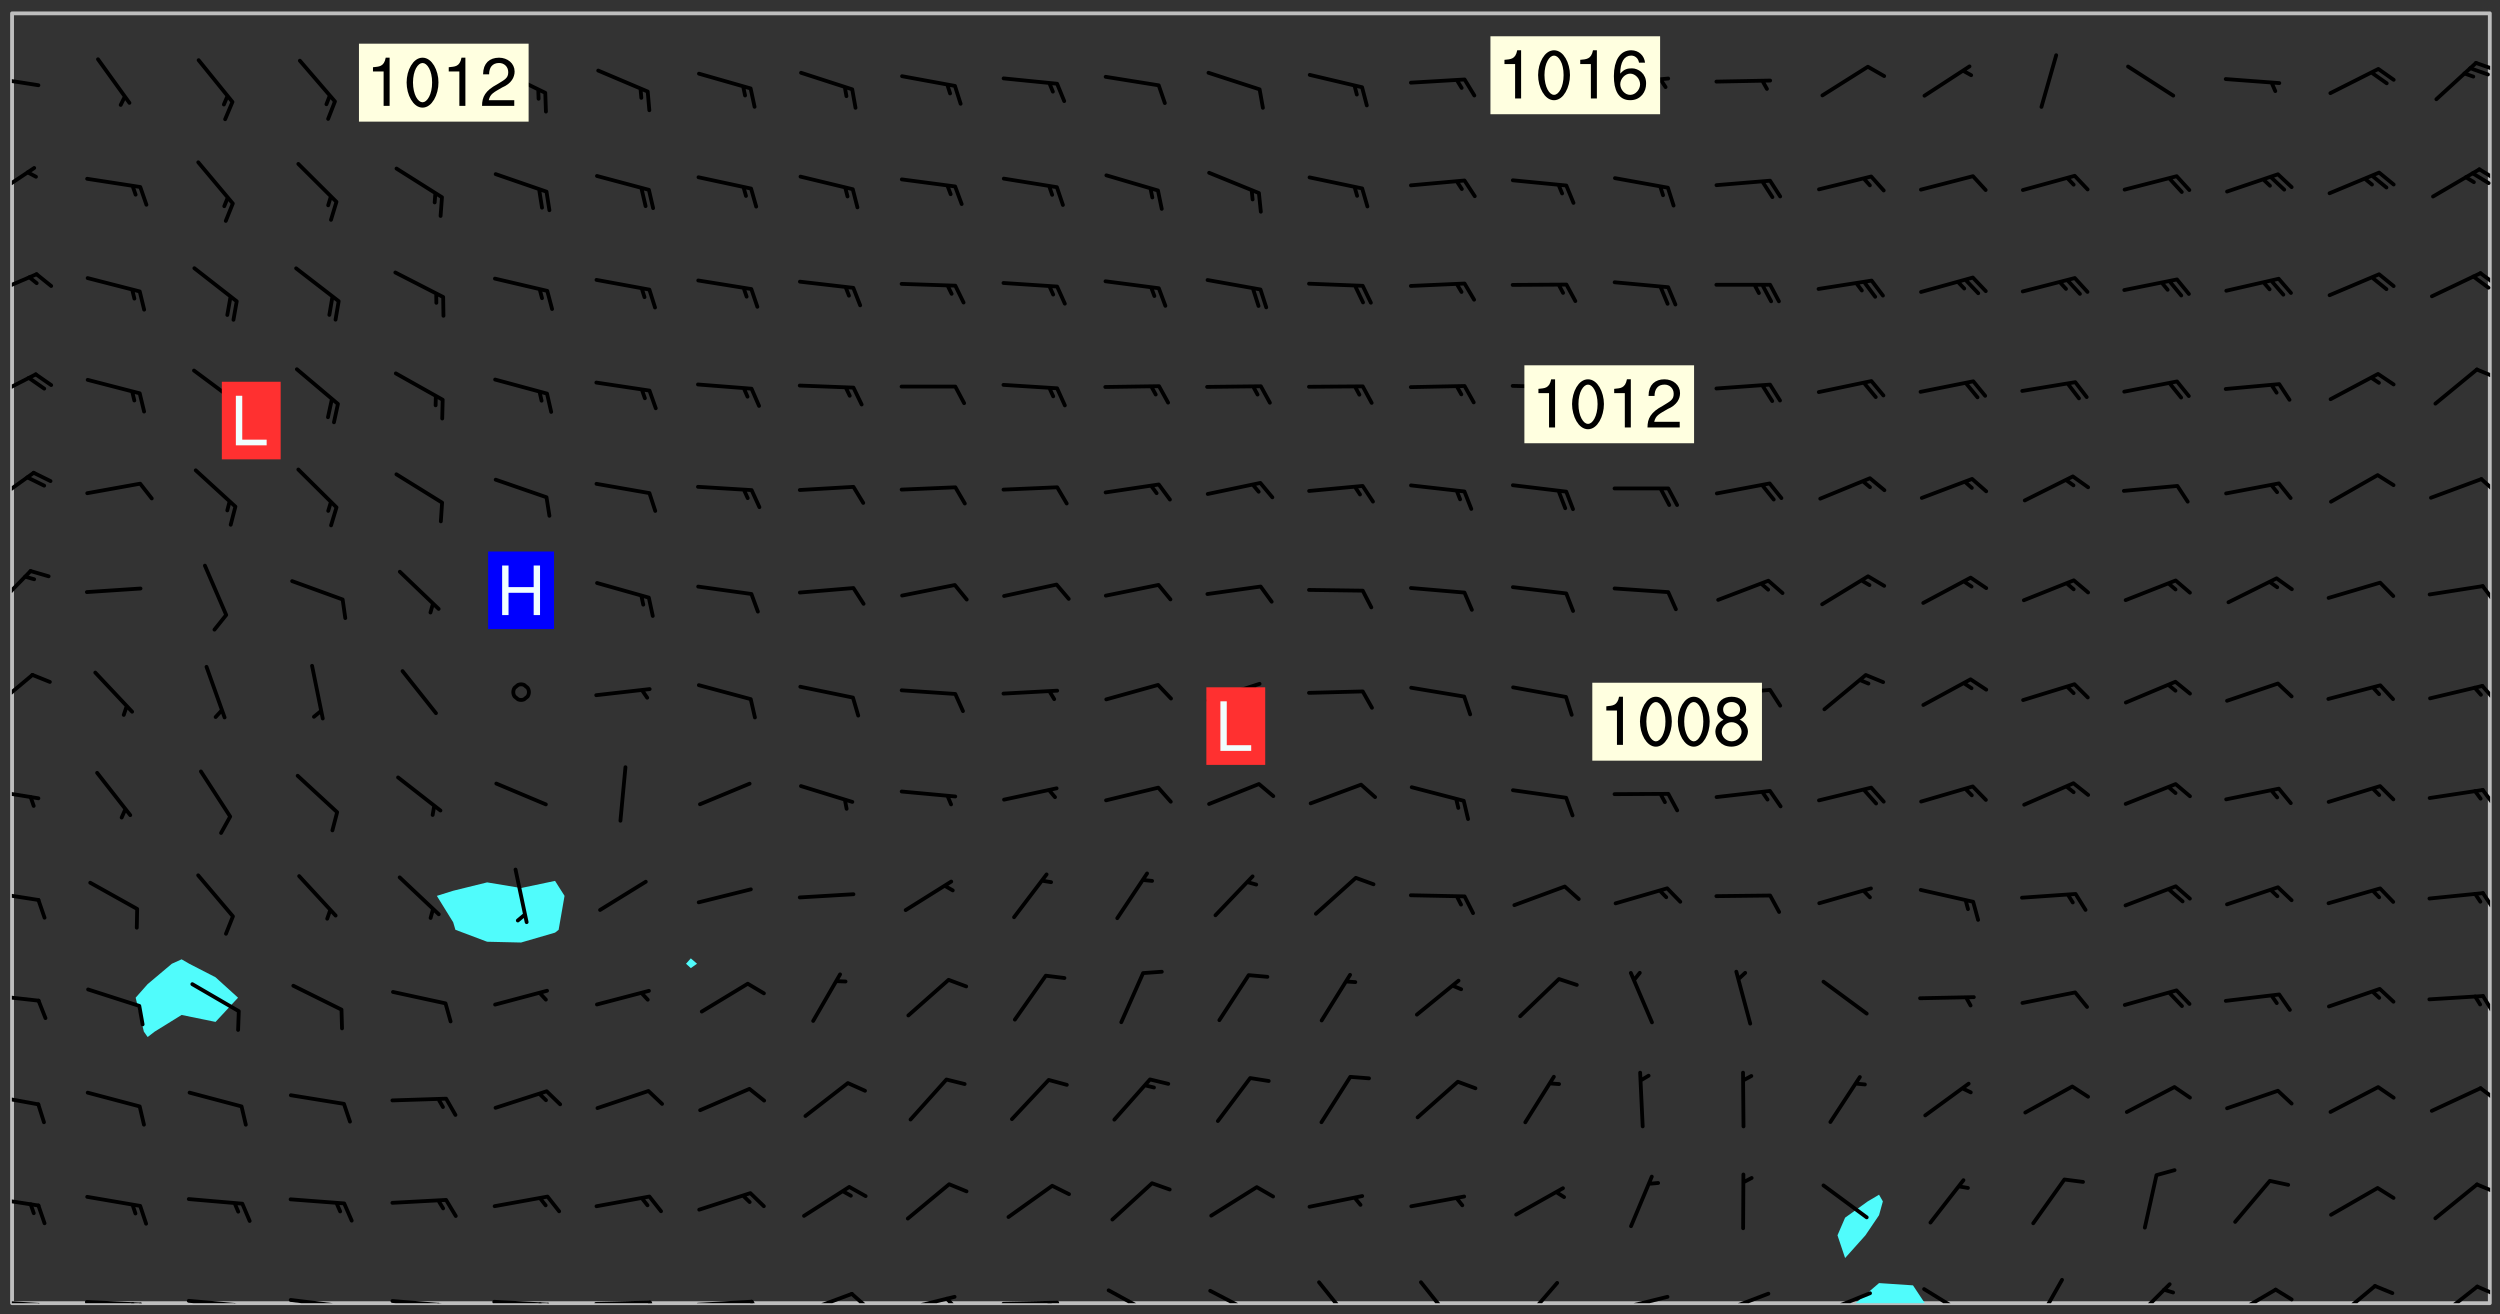 <svg xmlns="http://www.w3.org/2000/svg" role="img" xmlns:xlink="http://www.w3.org/1999/xlink" viewBox="142.45 309.95 326.84 171.84"><rect x="142.45" y="309.95" width="326.84" height="171.84" fill="#333333" stroke="none"/><defs><clipPath id="a"><path d="M144 311.672h1v168.656h-1zm0 0"/></clipPath><clipPath id="b"><path d="M144 311.672h324v168.656H144zm0 0"/></clipPath><clipPath id="c"><path d="M385 477h10v3.328h-10zm0 0"/></clipPath><clipPath id="d"><path d="M467 311.672h1v168.656h-1zm0 0"/></clipPath><clipPath id="e"><path d="M144 479h4v1.328h-4zm0 0"/></clipPath><clipPath id="f"><path d="M147 480h2v.328h-2zm0 0"/></clipPath><clipPath id="g"><path d="M153 479h9v1.328h-9zm0 0"/></clipPath><clipPath id="h"><path d="M160 480h3v.328h-3zm0 0"/></clipPath><clipPath id="i"><path d="M159 480h2v.328h-2zm0 0"/></clipPath><clipPath id="j"><path d="M166 479h9v1.328h-9zm0 0"/></clipPath><clipPath id="k"><path d="M173 480h3v.328h-3zm0 0"/></clipPath><clipPath id="l"><path d="M172 480h2v.328h-2zm0 0"/></clipPath><clipPath id="m"><path d="M180 479h8v1.328h-8zm0 0"/></clipPath><clipPath id="n"><path d="M187 480h2v.328h-2zm0 0"/></clipPath><clipPath id="o"><path d="M186 480h2v.328h-2zm0 0"/></clipPath><clipPath id="p"><path d="M193 479h9v1.328h-9zm0 0"/></clipPath><clipPath id="q"><path d="M200 480h2v.328h-2zm0 0"/></clipPath><clipPath id="r"><path d="M199 480h2v.328h-2zm0 0"/></clipPath><clipPath id="s"><path d="M206 479h9v1.328h-9zm0 0"/></clipPath><clipPath id="t"><path d="M213 480h3v.328h-3zm0 0"/></clipPath><clipPath id="u"><path d="M212 480h2v.328h-2zm0 0"/></clipPath><clipPath id="v"><path d="M220 479h8v1.328h-8zm0 0"/></clipPath><clipPath id="w"><path d="M227 479h2v1.328h-2zm0 0"/></clipPath><clipPath id="x"><path d="M233 479h8v1.328h-8zm0 0"/></clipPath><clipPath id="y"><path d="M240 479h3v1.328h-3zm0 0"/></clipPath><clipPath id="z"><path d="M246 478h9v2.328h-9zm0 0"/></clipPath><clipPath id="A"><path d="M253 478h3v2.328h-3zm0 0"/></clipPath><clipPath id="B"><path d="M260 479h8v1.328h-8zm0 0"/></clipPath><clipPath id="C"><path d="M266 479h2v1.328h-2zm0 0"/></clipPath><clipPath id="D"><path d="M273 480h8v.328h-8zm0 0"/></clipPath><clipPath id="E"><path d="M279 480h2v.328h-2zm0 0"/></clipPath><clipPath id="F"><path d="M287 478h7v2.328h-7zm0 0"/></clipPath><clipPath id="G"><path d="M300 478h8v2.328h-8zm0 0"/></clipPath><clipPath id="H"><path d="M314 477h6v3.328h-6zm0 0"/></clipPath><clipPath id="I"><path d="M327 477h6v3.328h-6zm0 0"/></clipPath><clipPath id="J"><path d="M341 477h6v3.328h-6zm0 0"/></clipPath><clipPath id="K"><path d="M353 479h8v1.328h-8zm0 0"/></clipPath><clipPath id="L"><path d="M366 478h8v2.328h-8zm0 0"/></clipPath><clipPath id="M"><path d="M380 478h8v2.328h-8zm0 0"/></clipPath><clipPath id="N"><path d="M393 478h8v2.328h-8zm0 0"/></clipPath><clipPath id="O"><path d="M408 477h5v3.328h-5zm0 0"/></clipPath><clipPath id="P"><path d="M420 477h7v3.328h-7zm0 0"/></clipPath><clipPath id="Q"><path d="M433 478h8v2.328h-8zm0 0"/></clipPath><clipPath id="R"><path d="M439 478h4v2.328h-4zm0 0"/></clipPath><clipPath id="S"><path d="M447 477h7v3.328h-7zm0 0"/></clipPath><clipPath id="T"><path d="M460 477h7v3.328h-7zm0 0"/></clipPath><clipPath id="U"><path d="M466 477h2v3h-2zm0 0"/></clipPath><clipPath id="V"><path d="M144 466h4v2h-4zm0 0"/></clipPath><clipPath id="W"><path d="M466 464h2v3h-2zm0 0"/></clipPath><clipPath id="X"><path d="M144 452h4v3h-4zm0 0"/></clipPath><clipPath id="Y"><path d="M466 451h2v3h-2zm0 0"/></clipPath><clipPath id="Z"><path d="M144 439h4v3h-4zm0 0"/></clipPath><clipPath id="aa"><path d="M466 439h2v4h-2zm0 0"/></clipPath><clipPath id="ab"><path d="M144 426h4v2h-4zm0 0"/></clipPath><clipPath id="ac"><path d="M466 426h2v4h-2zm0 0"/></clipPath><clipPath id="ad"><path d="M144 412h4v3h-4zm0 0"/></clipPath><clipPath id="ae"><path d="M466 412h2v4h-2zm0 0"/></clipPath><clipPath id="af"><path d="M144 397h3v6h-3zm0 0"/></clipPath><clipPath id="ag"><path d="M466 399h2v3h-2zm0 0"/></clipPath><clipPath id="ah"><path d="M144 384h3v6h-3zm0 0"/></clipPath><clipPath id="ai"><path d="M466 386h2v3h-2zm0 0"/></clipPath><clipPath id="aj"><path d="M144 371h4v6h-4zm0 0"/></clipPath><clipPath id="ak"><path d="M466 372h2v3h-2zm0 0"/></clipPath><clipPath id="al"><path d="M144 358h4v5h-4zm0 0"/></clipPath><clipPath id="am"><path d="M466 358h2v2h-2zm0 0"/></clipPath><clipPath id="an"><path d="M144 345h4v4h-4zm0 0"/></clipPath><clipPath id="ao"><path d="M466 345h2v3h-2zm0 0"/></clipPath><clipPath id="ap"><path d="M465 345h3v3h-3zm0 0"/></clipPath><clipPath id="aq"><path d="M144 331h4v6h-4zm0 0"/></clipPath><clipPath id="ar"><path d="M466 331h2v3h-2zm0 0"/></clipPath><clipPath id="as"><path d="M465 332h3v3h-3zm0 0"/></clipPath><clipPath id="at"><path d="M144 319h4v3h-4zm0 0"/></clipPath><clipPath id="au"><path d="M465 317h3v3h-3zm0 0"/></clipPath><g id="av" clip-path="url(#clip1)"><path fill="#fff" fill-opacity="0" fill-rule="evenodd" d="M0 0h1000v1000H0zm0 0"/><path fill="#d3d3d3" fill-opacity="0" fill-rule="evenodd" d="M162.152 355.867l-.234.293.059.234.117.172.176.234.293.348.113.059.117-.172.059-.234.176-.176.465-.176h.699l.234.293.289.816.059.176.176.23.352.234.699.699.172.176.234.348.234.41.289.582.41.465.23.234.234.176.117.23.176.293.172 1.164v.234l.059.289.059.117.117.117.348.41.117.172.176.176.176.234.117.172.172.352.059.234.234.406.234-.059-.176.176-.059.93h-.582l-.234-.113-.348.113-.117.117-.059.293-.059.176-.117.172-.465.293-.059.234-.059.113v.645l.059.172v.41l.059.059v.406l.059.406.117.176.059.059.23.641-.059.293v.699l-.059.582v.234l-.059.23-.055.352v1.922l.055.117h.426l-.367.117-.023.352.891 1.168 1.742.539 1.34.359v.539l.09.809.535.715 1.52.27.891-.086.09 1.164.535.18 1.16-.18 2.055-.984 1.16-.363 1.879-.176 1.695-.18-.18.719-1.516.086-1.25.09-.805.27-1.074.809.27.719.535.898-.18.625-.266.809.266 1.078.625.898.805.18 1.25-.18-.266.723.098.504.055.293v.172l.059.293v.406l.176.117.352.117h.406l.293-.176.113-.117.059-.117.117-.23.059-.176.352-.465.23-.176.176-.059.176.059.059.176.117.988.055.469.059.172.117.234.176.059.816.059h.289l.117.234.059.406.059.352v1.105l.117.293.117.348.289.699.176.352.582.754.352.176.172.059.469.234.641.465.348.234.293.176.293.055.23.062.816.348.293.176.113.172.352.352.117.176.523.641v.289l.059.352v.348l.059.352.059.289.117.059.172.059h.176l.582.234.176.117.176.289.176.234.113.234.293.23.117.117v.41l.059.055.289.234.234.117.059.117.117.172.059.117.23.234.059.176.234.059.117.059-.117.113-.059.117v.117l-.117.293-.117.289v.582l.176.117.117.059.059.117.117.117.113.059.176.348.059.352.059.406v.176l-.059.176-.117.699v.172l.117.176.293.293h.406l.176.117.117.172.117.293v.234h-.527l-.23-.234h-.234l-.176.059-.059.699.059.348.117.176.176.41.117.23.289.469.176.055h.523l.234.059.758.641.059.293v.234l.059.059.23.348v.352l-.117.172v.293l.293.289.293.176.172.059.293.176.293.117.582.406.289.234.293.176.219.16.016.012.23.176.641.523.176.234.117.176.176.176.113.172v.641l.117.176.469.117.582.117.234.059.23.113.293.117.113.059.586.352.289.172.176.062.176.055.176.059.699.352.289.176.234.055.289.176.234.117.641.406.293.117.172.059.234.059.41.059.23.059.234.117.059.172-.41.176.469.059.059.293.113.234.176.055.234.059.176.059.406.117.641.234.117.172.059.234v.176l-.059.117-.059.406.234.234.117.059.348.117.641.23.176.117.289.117.176.176.234.465.582 1.105.176.176.348.176.176.117.352.117 1.047.523.234.059.465.113.293.059.465.176.758.582.234.234.348.465.176.176.289.234.816.699.293.176.289.289.293.176.293.289.695.641.176.176.293.234.289.234.469.289.641.582.348.234.234.293.348.348.352.465.934.992.348.406.117.176.234.059.113.117.645.176.23.113.234.059.293.176.23.117.934.699.406.406.234.176.406.176.234.117.816.348.348.234.234.117.293.289.23.117.758.352.352.172.23.059.293.117.234.059.871.176h.816l.469.23.172.059.875.699.465.117.293.059.176.059.23.059.469.059.348.059.352.059.406.059h.293l.172.059v.23l.176.176h.293l.348.059.352.059.699.117h.641l.465-.234.293-.176.172-.117.41-.172.289-.176.934-.465.469-.293.523-.293.465-.172.465-.176 1.051-.465.289-.117.41-.117.289-.117.527-.176 1.516-.699.582-.348.289-.059.293-.059.348-.117.875-.23.352-.117h.113l.234-.059.875-.234.234-.059h.812l.352-.059.816-.117.172-.059.352-.055.293-.059.23-.059.816-.176.176-.059h.348l.234-.059.465-.117.758-.172.234-.059h.348l.41-.117.289-.059 1.285-.059h.289l.41-.059.23-.059h.176l.875-.117h.406l.41-.117h.348l.352-.113.871-.059h1.75l1.047.289.41.117.289.117.352.117.289.117 1.051.172.289.059h.293l.293.059.172.059.41.059.172.059.117.059h.117l.117.059.352.059h.113l.41.066 1.922.395 1.926.395 1.52.449 1.695.719 2.145.805 1.605-.719 1.43-.805 1.16-1.078 1.25-.449 3.035-.719 1.875-.359 2.145-1.348 2.234-1.254 2.5-1.258 1.695-.449 1.785-.18 1.16-.27.625.539 1.34-.27.715-.988.984-1.344.445-.18.805-.359 1.875-.539 1.785-.449 1.25-.27 1.16-.09 1.699-.09 1.961-.27 1.25-.09h.539l.625-.09h.891l2.145-.18 2.41-.18 2.59-.09 1.695.18 1.609.09 1.43.359 1.16.719 1.875.988 1.16 1.527.266.715.629.09.355.898.535.539.535 1.527 1.074.359h.535l-.805.535.09 1.707.715 2.695.891.805.895.988.715 1.258 1.785.539 1.52-.18.355 1.344 1.609-.805.98-.539.27.27.316-.215.219-.145.801.449.449-.359h.355l.535-.27.539-.719.535-.27.625-.988 1.16.449.84.371 1.395.617 1.695-.18h1.605l1.785.09.18-1.707.535-1.344.805.27.492.848.402.406-.09.539v.359l.715.449.711-.27h1.43l.359.988.445 1.258.715 1.344 1.25.629 1.695.629.715-.18.18-.539.98-.09.449.359.086 1.258-.266.629-.535.18v.539l.715.984.266.539.984.988.801 1.078-.266.359-.09.898-.625 2.332-.355 2.066-.09 1.793-.18.719-.09.539v1.438l-.98 1.883-.359 1.707-.535.898-.805 1.168-.266.539 2.055 1.254.086.359-.355.539-.09-.18v.809l.09 1.438-.445.715-1.074.094-.266.715.535.898.805.719 1.16.809 1.34.27.445.359-.355.449-1.789-.09-1.25-.449-.715-.719-.625-.09-.176 3.59-.188 1.309h89.359V311.703h-55.27v49.082l.762.125 3.289.543 2.023 2.836v2.754l2.352.332 2.348.332h4.051l-1.379 4.16-2.023.707-2.023.703-.543.344-2.594 1.617-.188.117-2.023-2.078-.73-2.742-2.672-2.078-1.375-3.5-.066-.082-1.957-2.672 2.75-1.418v-49.082H294.422v91.414l.117.031.133.012.074.074.105.047.09.059.086.059.09.059.297.297.059.09.031.117.027.117.016.137-.031.117-.059.09-.059.086-.043.105-.047.102-.027.121v.145l.176.27.148.148.074.086.074.074.043.105.062.09.059.086.043.105.059.09.047.102.043.105.059.086.117.18.074.074.062.086.059.09.043.105.059.09.059.086.062.09.059.09.043.102.117.18.074.074.059.086.074.074.09.059.105.047h.148l.133-.016.133.016.102-.047.074-.074.047-.102-.016-.133v-.148l-.047-.105-.027-.117-.047-.102-.027-.121-.043-.102-.062-.09-.043-.102-.043-.105-.031-.117-.016-.133-.012-.137.086-.059.059-.086.121-.031.043.105.016.133v.117l.059.102.059.09.09.059.148.148.059.09.043.105-.012.102.086.059.105.047.086.059.09.059.074.074-.117.027-.105.047-.086.059-.074.074-.059.09-.062.086-.027.121-.047.102-.043.105-.031.117-.012.133-.016.133v.148l.027.117.047.105.043.102.059.09.074.074.09.059.074.074.09.059.059.09.043.105.047.102.117.031.133.016h.148l.117-.031.105.043.043.105.047.102.027.121L299.5 410l.027.117.031.121.027.117.105.043.102.047.133-.016.148.148.062.086.074.074.07.074.09.062.105.043.102.043.117.031.137.016.117-.031.074-.074.027-.117-.012-.133-.031-.121-.027-.117.043-.105h.117l.09.062.117.027h.148l.133.016h.148l.133.016.133-.016h.148l.133-.016.133-.012.137.012.117-.027.133-.016.191-.059-.059.176-.016.133-.027.121-.016.133-.059.086-.133.016-.105.047-.105.043-.117.031-.117.027-.266.031h-.148l-.133.016-.074.074.059.086.148.148.117.18.074.07.09.062.09.059.086.059.09.059.102.043.105.062.105.043.086.059.105.047.102.043.18.117.059.09-.043.102-.047.105.016.133.223.223.059.09.043.102.031.121.043.102.016.133.031.117.012.137.031.117.148.148.102.043.105.043.117.031.133.016.137.016h.117l.117-.031.09-.059.043-.105.047-.102.043-.105.031-.117.012-.133v-.148l-.012-.133-.016-.133-.031-.117-.043-.105-.047-.105-.043-.102-.043-.105-.016-.133.016-.133.027-.117.031-.117.027-.121.047-.102.09-.059.086-.062.074-.074.09-.059.223-.223.059-.086.074-.074.117-.18.059-.086v-.148l-.074-.074-.102-.047-.105-.043-.102-.043-.059-.09-.047-.105-.027-.117.09-.059.117-.031.102-.043.18-.117.148-.148.012-.133-.012-.105-.09-.059-.133.016h-.148l-.133.016-.133-.016-.121-.031-.086-.059-.074-.074-.059-.09-.062-.086-.117-.18-.059-.086.031-.121.086-.059.121-.031.059-.086v-.121l-.031-.117-.059-.09-.059-.086-.047-.105-.027-.117-.016-.133.059-.09.074-.074.09-.059.117-.18.074-.074.059-.086.148-.148.121-.031.133-.016.133.016.074.074.043.105.016.133-.031.117-.117.031-.133.012-.148.148-.043.105-.047.102-.027.121-.031.117v.148l.031.117.043.105.059.09.074.07.074.074.117.031.121.027.117-.027.133-.016h.117l.09.059.074.074.047.105.059.086.102.047.133.016.105.043.086.059-.012.105-.074.074-.18.117-.059.09-.09.059-.07.074-.074.074-.062.09-.027.117-.016.133.016.133-.016.133v.148l.016.133.027.117.031.121.074.074.09.059.086.059.09.059.117.031v.086l-.102.047-.09.059-.266.031-.117.027h-.148l-.105.043-.102.047-.059.09-.062.234-.012.133-.031.121-.016.133v.293l-.012.133.012.137.016.133.133.016.133.012.121.031.086.059.074.074.047.105.043.102.016.133v.445l-.016.133v.445l.031.266.027.117.016.133.031.117.086.211.031.266v.148l-.031.117-.027.117-.031.121-.027.117-.031.117-.031.121-.012.133-.016.133.09.059.117-.031.102.016.047.105-.031.266v.441l-.043.105-.047.105-.043.102-.043.105-.059.086-.031.121-.043.117-.031.117-.016.133.016.133.059.09.105.047.086.059.059.086-.012.137-.031.117-.043.102v.445l-.016.133v.148l-.031.117-.043.105-.027.117-.047.105-.043.102-.031.121-.027.117-.031.133-.031.117-.027.117-.043.105-.031.117-.031.121-.012.133-.016.133v.297l.027.117v.148l.047.398.027.117.059.09.121.031h.148l.133-.016.059.09v.117l-.059.09-.09.059-.102.043-.105.047-.09.059-.086.059-.137.016-.117-.031-.133-.016-.102.047-.062.086-.012.137-.016.133-.031.117-.027.117-.016.133-.031.121v.297l.016.133.031.117v.148l.012.133v.148l-.027.117-.047.102-.027.121-.031.117-.059.09-.074.074-.102.043-.105.047-.117.027-.121.031-.102-.047.059-.086.105-.047.027-.117.031-.117.027-.121.031-.117v-.148l.016-.133-.031-.117-.043-.105-.105.016-.074.074-.102.043-.09.062-.074.074-.043.102-.016.133-.031.117L304.25 426l-.031.117-.027.117-.031.121-.027.117-.031.117-.043.105-.09.059h-.09l-.117-.031-.031-.086.016-.137-.031-.117v-.148l-.012-.133v-.148l-.062-.234-.027-.121-.043-.102-.047-.105-.059-.086-.059-.09-.043-.105-.062-.086-.148-.148-.07-.074-.105-.047-.105-.043-.102-.043-.297-.297-.09-.074-.086-.059-.105-.043-.09-.062-.086-.059-.105-.043-.09-.059-.086-.062-.074-.07-.105-.047-.086-.059-.105-.043-.09-.062-.102-.043-.105-.043-.086-.059-.105-.047-.105-.043-.102-.047-.09-.059-.102-.043-.105-.043-.09-.062-.117-.027-.133-.016-.133.016H299.75l-.133.016-.117-.031-.09-.059-.074-.074-.09-.059-.102-.047h-.148l-.121-.027-.102-.043-.074-.074-.117-.18-.09-.059-.102-.043-.09-.062-.105-.043-.09-.059-.086-.059-.105-.047-.059-.086-.059-.09-.043-.105-.047-.102-.074-.074-.086-.059-.074-.074-.09-.059-.223-.223-.043-.105-.031-.266.105-.043h.145l.105.043.074.074.09.059.086.059.105.047.09.059.148.148.07.074.148.148.062.086.074.074.086.059.074.074.09.062.09.059.086.059.27.176.102.047.105.043.102.043.047-.074.059-.086.074-.074.07-.074.105.043.074.074.059.09.043.102.047.105.043.105.121.027.117-.027.074-.09.043-.105.059-.09.074-.074.105-.043.117-.027.133.012.09.059.148.148.059.09.043.105.047.102.043.105.043.102.105.047.105.043.133.016.086-.059.059-.09.074-.074.105-.043.117.027.105.047.102.043.105.043.102.047.18.117v.117l-.016.133.016.133.016.137.059.086.102.047.121.027.117.031h.148l.117-.031.059-.09.18-.117.059-.09.074-.074.059-.086.117-.18.18-.117.117.031.09.059.043.074-.016.133v.117l.09.059h.148l.133-.016.133-.012.266-.031.105-.043.117-.031.121-.027.074-.074.07-.074.062-.09-.016-.105-.047-.102-.102-.043-.105-.016-.117.027-.266.031h-.148l-.074-.074-.09-.059-.117-.031-.117-.027-.133-.016h-.148l-.133.016h-.297l-.105-.047-.148-.148-.043-.102-.059-.09.223-.223.086-.059.105-.043.117-.031.133-.016.133.016.137.016.102.043.133-.012.09-.062.102-.043.062-.09-.047-.102-.09-.059-.117-.031-.102-.043-.059-.09-.062-.09v-.117l.016-.133.105-.047.074-.07v-.121l-.09-.059-.031-.117.09-.059.074-.074.043-.105.059-.09.047-.102.016-.133v-.148l-.047-.105-.043-.102-.09-.059-.133-.016-.102-.043-.137-.016-.117-.031h-.445l-.133-.016-.133-.012-.133-.016-.117-.031h-.148l-.133-.016-.133-.012-.266-.031-.121-.043-.086-.059-.074-.074v-.148l.012-.133.105-.047.102-.043.133-.016h.152l.133-.016h.293l.121.031.102.043.09.059.234.062.121-.047.09-.059.102-.043.133-.016.105.043.102.047.133.012.121-.027h.145l.121-.031.117-.027.105-.047.074-.074.086-.059.148-.148.059-.086.047-.105.027-.117.016-.105-.102-.043-.09-.059-.117-.031-.105-.043-.09-.062-.074-.086-.074-.074-.102-.043-.105-.047-.102-.043-.059-.09-.047-.102-.086-.211-.062-.086-.059-.09-.074-.074-.086-.059h-.27l-.117.031-.09.059-.102.043-.133.016-.105-.016-.027-.117-.062-.09-.117-.031-.102-.043-.148-.148-.031-.117-.016-.105.074-.074.18-.117.117-.027.117-.031.137.016.102.043.105.043.102.047.105.043.117.031.133.016.117.027.133.016.105-.016.09-.059-.074-.074-.105-.043-.074-.074-.074-.09-.148-.148-.086-.059-.09-.059-.074-.074-.09-.059-.102-.047-.121-.027-.102-.047-.105-.043-.117-.031-.102-.043-.121-.031h-.148l-.117.031-.105.043-.086.062-.18.117-.086.059-.09.059-.105.047-.086.059-.105.043-.102.043-.105.047-.074.074-.059.09-.059.086-.047.105-.059.086-.074.074-.133-.012-.117-.031h-.117l-.074.074-.09.059-.074.074-.09.059-.086.059-.105.047-.102.043-.137.016-.102-.043-.148-.148-.105-.047h-.086l-.105.047-.102.043-.121.031-.117-.031-.074-.074v-.117l.031-.121.074-.07.059-.09.074-.074.117-.031.105-.043h.293l.133-.016.137-.016.102-.043.09-.059.102-.047.09-.059.133-.012.09.059.133.012.09-.059.086-.059.105-.043.09-.059.086-.062.09-.059.148-.148.059-.086.059-.09.105-.043.133-.016.117.027.121.031.059-.059.059-.09.031-.266.027-.117.105.012.133.016.102-.043.09-.059.059-.09.074-.074.059-.09.047-.102.012-.133-.012-.133-.047-.105-.148-.148-.059-.09-.059-.086-.043-.105v-.445l.016-.133v-.148l.012-.133-.059-.059-.09.059-.102-.043-.18-.117-.086-.059-.062-.09-.059-.09-.074-.074-.086-.059-.121.031-.102.012-.105.047-.086.059-.105.043-.148.148-.09.059-.086.059-.09.062-.105.043-.133.016v-.121l.105-.043.117-.031.074-.07.043-.105v-.148l-.027-.117-.148-.148-.133-.016h-.148l-.117.031-.105.043-.102.043-.09.062-.117.027-.074-.074.012-.133-.043-.102-.043-.105-.09-.059-.117.027-.121.031-.117.031-.102.043-.121.031-.102.043-.105.043-.09.059-.102.016v-.117l.016-.133-.059-.09-.074.043-.148.148-.059.09-.074.074-.047.105-.043.102-.074.074-.059.09-.074.074-.059.086-.074.074-.09.062-.074.07-.074.074-.102.016-.133.016-.105-.043v-.121l.148-.148.043-.102.059-.09.047-.102.043-.105.059-.09.031-.117.043-.102.031-.121.027-.117.047-.105.043-.102.043-.105.074-.07.09-.062.09-.059.102-.043h.297l.266-.031.105-.043-.074-.074-.117-.031-.105-.043-.09-.059-.102-.047-.09-.059-.102-.043-.105-.043-.09-.062-.086-.059-.105-.043-.102-.043-.121-.031-.117-.031-.102-.043L297.5 410.25l-.102-.043-.09-.059-.043-.105-.016-.133.102-.043.133-.016.137.016.133-.016.102-.043.059-.09.016-.105-.09-.059-.074-.074-.102-.043-.09-.059-.148-.148-.043-.105-.016-.133v-.293l-.059-.09-.09-.059-.074-.074-.043-.105-.031-.117-.059-.09-.074-.074-.117-.027-.074-.074-.09-.059-.09-.062-.086-.059-.074-.074-.059-.086-.047-.105-.086-.059-.148-.148-.195-.059-.133.016-.102.043-.074.074-.047.102-.043.105-.059.09-.059.086-.297.297-.09.059h-.086l-.062-.086-.043-.105.031-.117.059-.09.027-.117-.012-.133-.09-.062-.105.047-.117.027-.117.031-.27.176-.102.047-.117.027-.105.047-.09.059-.102.043-.059-.086-.047-.105.016-.133.047-.105.07-.074.074-.07.059-.09v-.148l-.043-.105h-.238l-.102.047-.031.117-.027.117-.031.121-.074.043-.133.016-.074-.047-.043-.102-.043-.105-.047-.102-.043-.105-.121.031-.102.043-.133.016-.117.031-.105.043-.09.059-.102.047-.121.027-.133.016-.102-.043-.059-.09-.047-.105-.043-.102-.043-.105v-.117l.059-.09.086-.059.18-.117.102-.047.105-.043.105-.059.102-.043.09-.062.102-.043.105-.059.102-.047.09-.059.105-.043.102-.043.09-.062.102-.043.137-.016.117.031.102.043.121.031.102.043.105.047.102.043.105.043.102.047.105.043.102.043.105.047.086.059.105.043.117.031.105.043.102.047.09.059.105.043.102.043.105.047.117.027.102.047.121.027h.148l.086-.059.016-.102.059-.09-.027-.117-.074-.074-.117-.18-.074-.074-.09-.074-.18-.117-.086-.059-.105-.043-.102-.047-.27-.176-.059-.09-.074-.074-.059-.09-.043-.102-.031-.117-.016-.137v-.562l-.012-.133-.016-.133-.031-.117-.016-.133-.012-.133-.031-.121-.223-.223-.059-.086-.016-.105.031-.117.133-.016v-91.414H172.992v1.453l-.059.234-.352 1.051-.172.523-.117.348-.176.41-.117.172-.234.293-.23.059h-.352l-.117.059-.23.406v.293l.117.176.23.23.117.234.641.758.293.465.176.234.23.352.234.348.641.816.176.465.172.41.117.695.176.469.117 1.398.059.465v.875l.117 1.047v4.781l-.059.465-.352 1.281-.176.523-.113.41-.352.93L172.934 336l-.234.582-.117.176-.172.348-.176.406-.352.816-.059.293-.113.293-.117.289-.059.176-.117.875-.059.406-.059.117-.059.176-.059.172-.23.527-.117.172v.234l-.117.234-.059.172-.176.586v.289l-.059.176v.293l-.059.113-.059.527v.172l-.055.234v2.621l-.176.816-.117.176-.176.234-.117.172-.113.234-.586.934-.23.289-.293.465-.176.234-.289.352-.352.699-.113.23-.176.41-.176.23-.406.527-.816.699-.293.172-.289.234-.176.117-.176.176-.523.406-.527.176-.172.176-.234.055-.641.176h-.758m12.211 31.023l-1.074.449.359.895 1.25-.715.445-.539-.98-.09"/><path fill="#d3d3d3" fill-opacity="0" fill-rule="evenodd" d="M201.508 416.598h-.895l.449.629.98.359.805-.09.445-.988-.176.09-.715-.355-.895.355m154.621 59.07l-.059-.523v-.293l.113-.293.059-.23.469-.469h.113l.117-.113.117-.059h.176l.234-.059h.348l.234.059.117.059.23.172.059.176.117.582v.293l-.117.176-.172.289-.176.176-.527.523-.23.234-.117.059h-.176l-.117-.059-.406-.293-.176-.117-.117-.059-.059-.113-.055-.117m6.641-10.957l-.059-.172v-1.109l.059-.172.176-.059.172-.059h.176l.234-.059.117.059.059.699-.059.172-.117.176-.117.059-.234.523-.113.059h-.234l-.059-.117m9.613-14.391l-.117-.176v-.699l.293-.875.117-.172.176-.352.113-.23.117-.293.352-.758.117-.23.172-.234h.176l.117-.059h.641l.117.059.234.234.172.113.352.293.117.117.113.176v.113l.117.059.117.117v.699l-.059.176v.23l-.059.176-.348 1.051-.117.23-.117.234-.117.059-.23.234-.641.289h-.875l-.41-.117-.641-.465"/><path fill="none" stroke="#bebebe" stroke-linecap="round" stroke-linejoin="round" stroke-miterlimit="10" stroke-width=".5" d="M467.957 311.695H144.027v168.625h323.93v-168.625"/><g clip-path="url(#a)"><path fill="#fff" fill-opacity="0" fill-rule="evenodd" d="M144 475.891v4.438h.004H144V311.672h.004H144v164.219"/></g><g clip-path="url(#b)"><path fill="#fff" fill-opacity="0" fill-rule="evenodd" d="M144.004 480.328V311.672h22.188v123.695l-1.273.578-3.164 2.664-1.57 1.773 1.074 4.438.496.707.918-.707 3.52-2.18 4.438.91 2.941-3.168-2.941-2.668-3.438-1.77-1-.578V311.672h48.824v113.441l-4.441.934-4.438-.738-4.438 1.094-2.137.668 2.137 3.457.289.98 4.148 1.562 4.438.102 4.441-1.293.469-.371.773-4.438-1.242-1.957v-113.441h17.75v123.57l-.629.703.629.57.812-.57-.812-.703V311.672h155.344v154.469l-1.477.875-2.961 2.129-.996 2.309.996 2.969 2.656-2.969 1.781-2.633.5-1.805-.5-.875V311.672h79.887v168.656h-73.902l-1.547-2.336-4.438-.297-3.086 2.633H144.004"/></g><path fill="#50fcfc" fill-rule="evenodd" d="M161.258 444.82l-1.074-4.438 1.57-1.773 3.164-2.664 1.273-.578 1 .578 3.438 1.77 2.941 2.668-2.941 3.168-4.438-.91-3.52 2.18-.918.707-.496-.707m40.441-14.293l-2.137-3.457 2.137-.668 4.438-1.094 4.438.738 4.441-.934 1.242 1.957-.773 4.438-.469.371-4.441 1.293-4.438-.102-4.148-1.562-.289-.98m31.066 5.988l-.629-.57.629-.703.812.703-.812.57m150.906 37.906l-.996-2.969.996-2.309 2.961-2.129 1.477-.875.5.875-.5 1.805-1.781 2.633-2.656 2.969"/><g clip-path="url(#c)"><path fill="#50fcfc" fill-rule="evenodd" d="M385.023 480.328l3.086-2.633 4.438.297 1.547 2.336h-9.07"/></g><g clip-path="url(#d)"><path fill="#fff" fill-opacity="0" fill-rule="evenodd" d="M467.996 480.328H468V311.672h-.004H468v168.656h-.004"/></g><g clip-path="url(#e)"><path fill="none" stroke="#000" stroke-linecap="round" stroke-linejoin="round" stroke-miterlimit="10" stroke-width=".5" d="M147.508 480.543l-7.016-.43"/></g><g clip-path="url(#f)"><path fill="none" stroke="#000" stroke-linecap="round" stroke-linejoin="round" stroke-miterlimit="10" stroke-width=".5" d="M147.508 480.543l1.016 2.23"/></g><g clip-path="url(#g)"><path fill="none" stroke="#000" stroke-linecap="round" stroke-linejoin="round" stroke-miterlimit="10" stroke-width=".5" d="M160.824 480.496l-7.02-.332"/></g><g clip-path="url(#h)"><path fill="none" stroke="#000" stroke-linecap="round" stroke-linejoin="round" stroke-miterlimit="10" stroke-width=".5" d="M160.824 480.496l1.051 2.215"/></g><g clip-path="url(#i)"><path fill="none" stroke="#000" stroke-linecap="round" stroke-linejoin="round" stroke-miterlimit="10" stroke-width=".5" d="M159.805 480.445l.523 1.109"/></g><g clip-path="url(#j)"><path fill="none" stroke="#000" stroke-linecap="round" stroke-linejoin="round" stroke-miterlimit="10" stroke-width=".5" d="M174.129 480.641l-7-.625"/></g><g clip-path="url(#k)"><path fill="none" stroke="#000" stroke-linecap="round" stroke-linejoin="round" stroke-miterlimit="10" stroke-width=".5" d="M174.129 480.641l.957 2.262"/></g><g clip-path="url(#l)"><path fill="none" stroke="#000" stroke-linecap="round" stroke-linejoin="round" stroke-miterlimit="10" stroke-width=".5" d="M173.113 480.551l.477 1.129"/></g><g clip-path="url(#m)"><path fill="none" stroke="#000" stroke-linecap="round" stroke-linejoin="round" stroke-miterlimit="10" stroke-width=".5" d="M187.434 480.754l-6.977-.852"/></g><g clip-path="url(#n)"><path fill="none" stroke="#000" stroke-linecap="round" stroke-linejoin="round" stroke-miterlimit="10" stroke-width=".5" d="M187.434 480.754l.879 2.293"/></g><g clip-path="url(#o)"><path fill="none" stroke="#000" stroke-linecap="round" stroke-linejoin="round" stroke-miterlimit="10" stroke-width=".5" d="M186.418 480.633l.441 1.145"/></g><g clip-path="url(#p)"><path fill="none" stroke="#000" stroke-linecap="round" stroke-linejoin="round" stroke-miterlimit="10" stroke-width=".5" d="M200.762 480.617l-7.004-.578"/></g><g clip-path="url(#q)"><path fill="none" stroke="#000" stroke-linecap="round" stroke-linejoin="round" stroke-miterlimit="10" stroke-width=".5" d="M200.762 480.617l.973 2.254"/></g><g clip-path="url(#r)"><path fill="none" stroke="#000" stroke-linecap="round" stroke-linejoin="round" stroke-miterlimit="10" stroke-width=".5" d="M199.742 480.531l.484 1.129"/></g><g clip-path="url(#s)"><path fill="none" stroke="#000" stroke-linecap="round" stroke-linejoin="round" stroke-miterlimit="10" stroke-width=".5" d="M214.082 480.516l-7.016-.375"/></g><g clip-path="url(#t)"><path fill="none" stroke="#000" stroke-linecap="round" stroke-linejoin="round" stroke-miterlimit="10" stroke-width=".5" d="M214.082 480.516l1.039 2.223"/></g><g clip-path="url(#u)"><path fill="none" stroke="#000" stroke-linecap="round" stroke-linejoin="round" stroke-miterlimit="10" stroke-width=".5" d="M213.062 480.461l.52 1.113"/></g><g clip-path="url(#v)"><path fill="none" stroke="#000" stroke-linecap="round" stroke-linejoin="round" stroke-miterlimit="10" stroke-width=".5" d="M227.402 480.238l-7.023.18"/></g><g clip-path="url(#w)"><path fill="none" stroke="#000" stroke-linecap="round" stroke-linejoin="round" stroke-miterlimit="10" stroke-width=".5" d="M227.402 480.238l1.207 2.137"/></g><g clip-path="url(#x)"><path fill="none" stroke="#000" stroke-linecap="round" stroke-linejoin="round" stroke-miterlimit="10" stroke-width=".5" d="M240.715 480.129l-7.016.398"/></g><g clip-path="url(#y)"><path fill="none" stroke="#000" stroke-linecap="round" stroke-linejoin="round" stroke-miterlimit="10" stroke-width=".5" d="M240.715 480.129l1.273 2.098"/></g><g clip-path="url(#z)"><path fill="none" stroke="#000" stroke-linecap="round" stroke-linejoin="round" stroke-miterlimit="10" stroke-width=".5" d="M253.816 479.109l-6.59 2.441"/></g><g clip-path="url(#A)"><path fill="none" stroke="#000" stroke-linecap="round" stroke-linejoin="round" stroke-miterlimit="10" stroke-width=".5" d="M253.816 479.109l1.832 1.629"/></g><g clip-path="url(#B)"><path fill="none" stroke="#000" stroke-linecap="round" stroke-linejoin="round" stroke-miterlimit="10" stroke-width=".5" d="M267.25 479.492l-6.828 1.672"/></g><g clip-path="url(#C)"><path fill="none" stroke="#000" stroke-linecap="round" stroke-linejoin="round" stroke-miterlimit="10" stroke-width=".5" d="M266.254 479.738l.82.914"/></g><g clip-path="url(#D)"><path fill="none" stroke="#000" stroke-linecap="round" stroke-linejoin="round" stroke-miterlimit="10" stroke-width=".5" d="M280.664 480.254l-7.027.148"/></g><g clip-path="url(#E)"><path fill="none" stroke="#000" stroke-linecap="round" stroke-linejoin="round" stroke-miterlimit="10" stroke-width=".5" d="M279.641 480.277l.598 1.07"/></g><g clip-path="url(#F)"><path fill="none" stroke="#000" stroke-linecap="round" stroke-linejoin="round" stroke-miterlimit="10" stroke-width=".5" d="M293.547 482.02l-6.16-3.379"/></g><g clip-path="url(#G)"><path fill="none" stroke="#000" stroke-linecap="round" stroke-linejoin="round" stroke-miterlimit="10" stroke-width=".5" d="M306.895 481.957l-6.227-3.254"/></g><g clip-path="url(#H)"><path fill="none" stroke="#000" stroke-linecap="round" stroke-linejoin="round" stroke-miterlimit="10" stroke-width=".5" d="M319.297 483.066l-4.402-5.477"/></g><g clip-path="url(#I)"><path fill="none" stroke="#000" stroke-linecap="round" stroke-linejoin="round" stroke-miterlimit="10" stroke-width=".5" d="M332.605 483.074l-4.387-5.492"/></g><g clip-path="url(#J)"><path fill="none" stroke="#000" stroke-linecap="round" stroke-linejoin="round" stroke-miterlimit="10" stroke-width=".5" d="M341.426 482.984l4.602-5.312"/></g><g clip-path="url(#K)"><path fill="none" stroke="#000" stroke-linecap="round" stroke-linejoin="round" stroke-miterlimit="10" stroke-width=".5" d="M353.629 481.168l6.824-1.676"/></g><g clip-path="url(#L)"><path fill="none" stroke="#000" stroke-linecap="round" stroke-linejoin="round" stroke-miterlimit="10" stroke-width=".5" d="M367.07 481.574l6.57-2.492"/></g><g clip-path="url(#M)"><path fill="none" stroke="#000" stroke-linecap="round" stroke-linejoin="round" stroke-miterlimit="10" stroke-width=".5" d="M380.41 481.641l6.52-2.621"/></g><g clip-path="url(#N)"><path fill="none" stroke="#000" stroke-linecap="round" stroke-linejoin="round" stroke-miterlimit="10" stroke-width=".5" d="M394 478.48l5.973 3.695"/></g><g clip-path="url(#O)"><path fill="none" stroke="#000" stroke-linecap="round" stroke-linejoin="round" stroke-miterlimit="10" stroke-width=".5" d="M412.031 477.273l-3.461 6.113"/></g><g clip-path="url(#P)"><path fill="none" stroke="#000" stroke-linecap="round" stroke-linejoin="round" stroke-miterlimit="10" stroke-width=".5" d="M426.102 477.844l-4.969 4.969"/></g><path fill="none" stroke="#000" stroke-linecap="round" stroke-linejoin="round" stroke-miterlimit="10" stroke-width=".5" d="M425.379 478.566l1.172.359"/><g clip-path="url(#Q)"><path fill="none" stroke="#000" stroke-linecap="round" stroke-linejoin="round" stroke-miterlimit="10" stroke-width=".5" d="M439.961 478.551l-6.059 3.555"/></g><g clip-path="url(#R)"><path fill="none" stroke="#000" stroke-linecap="round" stroke-linejoin="round" stroke-miterlimit="10" stroke-width=".5" d="M439.961 478.551l2.09 1.285"/></g><g clip-path="url(#S)"><path fill="none" stroke="#000" stroke-linecap="round" stroke-linejoin="round" stroke-miterlimit="10" stroke-width=".5" d="M452.945 478.078l-5.398 4.5"/></g><path fill="none" stroke="#000" stroke-linecap="round" stroke-linejoin="round" stroke-miterlimit="10" stroke-width=".5" d="M452.945 478.078l2.273.93"/><g clip-path="url(#T)"><path fill="none" stroke="#000" stroke-linecap="round" stroke-linejoin="round" stroke-miterlimit="10" stroke-width=".5" d="M466.32 478.152l-5.516 4.355"/></g><g clip-path="url(#U)"><path fill="none" stroke="#000" stroke-linecap="round" stroke-linejoin="round" stroke-miterlimit="10" stroke-width=".5" d="M466.32 478.152l2.246.984"/></g><g clip-path="url(#V)"><path fill="none" stroke="#000" stroke-linecap="round" stroke-linejoin="round" stroke-miterlimit="10" stroke-width=".5" d="M147.473 467.555l-6.945-1.082"/></g><path fill="none" stroke="#000" stroke-linecap="round" stroke-linejoin="round" stroke-miterlimit="10" stroke-width=".5" d="M147.473 467.555l.801 2.32m-1.812-2.477l.402 1.16m13.914-.953l-6.926-1.184m6.926 1.184l.773 2.328m-1.781-2.5l.387 1.164m13.973-1.281l-7-.605m7 .605l.961 2.258m-1.977-2.344l.48 1.129m13.855-1.078l-7.008-.535m7.008.535l.98 2.25m-2-2.328l.492 1.125m13.848-1.504l-7.02.379m7.02-.379l1.266 2.102m-2.289-2.047l.637 1.051m13.648-1.543l-6.914 1.254m6.914-1.254l1.52 1.926m-2.523-1.742l.758.961m13.562-1.152l-6.914 1.27m6.914-1.27l1.523 1.922m-2.531-1.738l.762.961m13.445-1.59l-6.684 2.16m6.684-2.16l1.766 1.707m-2.738-1.395l.883.855m13.023-1.98l-5.918 3.785m5.918-3.785l2.137 1.203m-3-.652l1.07.602m12.852-1.504l-5.406 4.488m5.406-4.488l2.27.93m11.203-.727l-5.719 4.082m5.719-4.082l2.195 1.094m10.852-1.426l-5.184 4.746m5.184-4.746l2.312.82m11.387-.312l-5.957 3.73m5.957-3.73l2.129 1.227m11.652-.062l-6.887 1.402m5.887-1.195l.777.945m13.551-1.09l-6.91 1.277m5.902-1.09l.766.961m13.16-2.234l-6.121 3.449m5.23-2.949l1.035.66m11.469-2.676l-2.715 6.48m2.32-5.539l1.223-.109M370.375 463.5l-.035 7.027m.027-6.004l1.086-.57m9.391.973l5.652 4.176m12.648-4.859l-4.316 5.543m3.688-4.738l1.211.211m12.613-1.105l-4.074 5.723m4.074-5.723l2.434.316m9.605-.887l-1.523 6.863m1.523-6.863l2.363-.652m12.457 1.402l-4.535 5.363m4.535-5.363l2.398.52m11.695.41l-6.09 3.504m6.09-3.504l2.078 1.301m10.918-1.762l-5.453 4.426"/><g clip-path="url(#W)"><path fill="none" stroke="#000" stroke-linecap="round" stroke-linejoin="round" stroke-miterlimit="10" stroke-width=".5" d="M466.289 464.801l2.262.953"/></g><g clip-path="url(#X)"><path fill="none" stroke="#000" stroke-linecap="round" stroke-linejoin="round" stroke-miterlimit="10" stroke-width=".5" d="M147.457 454.328l-6.914-1.262"/></g><path fill="none" stroke="#000" stroke-linecap="round" stroke-linejoin="round" stroke-miterlimit="10" stroke-width=".5" d="M147.457 454.328l.742 2.34m12.512-2.07l-6.793-1.797m6.793 1.797l.559 2.387m12.758-2.387l-6.793-1.801m6.793 1.801l.559 2.391m12.828-2.727l-6.938-1.125m6.938 1.125l.789 2.324m12.57-3l-7.023.227m7.023-.227l1.219 2.125m-2.242-2.094l.609 1.062m13.559-2.062l-6.684 2.164m6.684-2.164l1.762 1.707m-2.734-1.391l.883.852m13.395-1.203l-6.664 2.234m6.664-2.234l1.781 1.688m11.426-1.965l-6.449 2.789m6.449-2.789l1.918 1.531m10.949-2.289l-5.551 4.305m5.551-4.305l2.238 1.004m10.648-1.469l-4.695 5.23m4.695-5.23l2.379.59m10.992-.535l-4.809 5.125m4.809-5.125l2.367.641m10.875-.707l-4.664 5.258m4.664-5.258l2.387.578m-3.066.188l1.195.289m12.582-1.234l-4.227 5.617m4.227-5.617l2.422.383m10.664-.539l-3.77 5.93m3.77-5.93l2.445.191m11.617.445l-5.262 4.656m5.262-4.656l2.297.855m10.254-1.504l-3.734 5.953m3.191-5.086l1.223.086m10.602-1.488l.332 7.02m-.281-5.996l1.055-.629m12.344-.398l.062 7.027m-.055-6.004l1.078-.586m14.188.137l-3.852 5.879m3.289-5.023l1.223.113m13.566-.102l-5.676 4.148m4.848-3.543l1.105.531m13.273-.766l-6.148 3.406m6.148-3.406l2.059 1.336m11.293-1.266l-6.223 3.266m6.223-3.266l2.027 1.383m11.5-.895l-6.645 2.289m6.645-2.289l1.793 1.672m11.316-2.152l-6.23 3.25m6.23-3.25l2.023 1.387m11.363-1.242l-6.375 2.961"/><g clip-path="url(#Y)"><path fill="none" stroke="#000" stroke-linecap="round" stroke-linejoin="round" stroke-miterlimit="10" stroke-width=".5" d="M466.75 452.219l1.957 1.48"/></g><g clip-path="url(#Z)"><path fill="none" stroke="#000" stroke-linecap="round" stroke-linejoin="round" stroke-miterlimit="10" stroke-width=".5" d="M147.492 440.773l-6.984-.781"/></g><path fill="none" stroke="#000" stroke-linecap="round" stroke-linejoin="round" stroke-miterlimit="10" stroke-width=".5" d="M147.492 440.773l.902 2.281m12.266-1.598l-6.691-2.148m6.691 2.148l.434 2.418m12.574-1.727l-6.074-3.531m6.074 3.531l-.09 2.453m13.516-2.656l-6.297-3.121m6.297 3.121l.07 2.453m13.531-3.27l-6.867-1.492m6.867 1.492l.664 2.363m12.609-4.012l-6.789 1.809m5.805-1.547l.832.898m13.473-1.148l-6.797 1.781m5.809-1.52l.832.898m13.078-2.09l-6.012 3.641m6.012-3.641l2.109 1.258m9.957-2.48l-3.516 6.086m3.004-5.199l1.227.043m13.473-.215l-5.262 4.656m5.262-4.656l2.301.859m10.406-1.402l-4.043 5.746m4.043-5.746l2.438.305m10.281-.645l-2.848 6.422m2.848-6.422l2.449-.176m11.359.445l-3.836 5.887m3.836-5.887l2.445.219m10.809-.258l-3.715 5.965m3.176-5.098l1.223.082m13.496-.188l-5.445 4.441m4.652-3.797l1.133.477m12.789-1.336l-5.07 4.867m5.07-4.867l2.332.77m7.066-1.566l2.762 6.461m-2.359-5.52l.766-.957m12.621-.148l1.816 6.789m-1.555-5.801l.898-.836m15.887 5.328l-5.652-4.172M400.5 440.312l-7.027.145m6.004-.125l.598 1.07m13.672-1.707l-6.891 1.379m6.891-1.379l1.555 1.898m11.695-2.164l-6.762 1.906m6.762-1.906l1.699 1.773m-2.68-1.496l1.695 1.773m12.711-1.516l-6.98.836m6.98-.836l1.398 2.016m-2.414-1.895l.699 1.008m13.461-1.855l-6.641 2.293m6.641-2.293l1.797 1.672m-2.762-1.34l.898.836m13.57-.238l-7.016.434"/><g clip-path="url(#aa)"><path fill="none" stroke="#000" stroke-linecap="round" stroke-linejoin="round" stroke-miterlimit="10" stroke-width=".5" d="M467.07 440.168l1.281 2.09"/></g><path fill="none" stroke="#000" stroke-linecap="round" stroke-linejoin="round" stroke-miterlimit="10" stroke-width=".5" d="M466.047 440.23l.645 1.043"/><g clip-path="url(#ab)"><path fill="none" stroke="#000" stroke-linecap="round" stroke-linejoin="round" stroke-miterlimit="10" stroke-width=".5" d="M147.473 427.609l-6.945-1.082"/></g><path fill="none" stroke="#000" stroke-linecap="round" stroke-linejoin="round" stroke-miterlimit="10" stroke-width=".5" d="M147.473 427.609l.801 2.32m12.109-1.148l-6.137-3.426m6.137 3.426l-.051 2.453m12.57-1.484l-4.543-5.363m4.543 5.363l-.91 2.277m14.336-2.379l-4.766-5.16m4.074 4.41l-.406 1.16m14.586-.578l-5.113-4.824m4.367 4.121l-.324 1.184m12.555.547l-1.453-6.875m1.242 5.871l-.941.789m16.73-5.07l-5.977 3.691m19.711-2.695l-6.816 1.699m20.23-1.059l-7.016.418m19.801-2.074l-5.957 3.73m5.094-3.188l1.062.613m12.266-2.09l-4.254 5.598m3.633-4.781l1.211.195m12.547-1.137l-3.898 5.848m3.332-4.996l1.223.121m13.137-.59l-4.852 5.082m4.145-4.344l1.184.332m13.023-.879l-5.223 4.699m5.223-4.699l2.309.84m11.906 1.582l-7.023-.145m7.023.145l1.109 2.188m-2.129-2.211l.555 1.098m13.566-2.363l-6.594 2.434m6.594-2.434l1.828 1.637m11.562-1.402l-6.746 1.965m6.746-1.965l1.711 1.758m-2.691-1.473l.855.879m13.582-.223l-7.027.082m7.027-.082l1.176 2.152m12.004-3.078l-6.758 1.934m5.773-1.652l.852.883m13.496.578l-6.855-1.551m6.855 1.551l.645 2.367m-1.641-2.594l.32 1.184m14.066-1.977l-7.008.488m7.008-.488l1.301 2.082m-2.32-2.012l.652 1.039m13.461-2.113l-6.566 2.5m6.566-2.5l1.848 1.613m-2.801-1.25l1.848 1.613m12.469-1.844l-6.664 2.23m6.664-2.23l1.781 1.691m-2.75-1.367l.891.844m13.441-1.023l-6.754 1.941m6.754-1.941l1.703 1.766m-2.688-1.484l.852.883m13.566-.547l-6.992.707"/><g clip-path="url(#ac)"><path fill="none" stroke="#000" stroke-linecap="round" stroke-linejoin="round" stroke-miterlimit="10" stroke-width=".5" d="M467.059 426.715l1.363 2.039"/></g><path fill="none" stroke="#000" stroke-linecap="round" stroke-linejoin="round" stroke-miterlimit="10" stroke-width=".5" d="M466.039 426.816l.684 1.02"/><g clip-path="url(#ad)"><path fill="none" stroke="#000" stroke-linecap="round" stroke-linejoin="round" stroke-miterlimit="10" stroke-width=".5" d="M147.469 414.316l-6.938-1.125"/></g><path fill="none" stroke="#000" stroke-linecap="round" stroke-linejoin="round" stroke-miterlimit="10" stroke-width=".5" d="M146.457 414.152l.398 1.16m12.625 1.207l-4.332-5.531m3.703 4.727l-.496 1.121m14.188-.133l-3.824-5.898m3.824 5.898l-1.191 2.145m15.176-2.715l-5.164-4.762m5.164 4.762l-.621 2.375m14.125-2.594l-5.539-4.324m4.73 3.695l-.211 1.211m14.801-1.383l-6.477-2.723m16.883-2.137l-.656 6.996m16.887-4.844l-6.488 2.691m19.918-.309l-6.715-2.07m5.738 1.77l.23 1.203m14.203-1.613l-7-.648m5.98.555l.473 1.129m13.797-2.102l-6.871 1.48m5.871-1.262l.793.938m13.5-1.242l-6.828 1.656m6.828-1.656l1.633 1.836m11.531-2.312l-6.523 2.609m6.523-2.609l1.875 1.582m11.473-1.5l-6.59 2.445m6.59-2.445l1.832 1.629m11.59.48l-6.801-1.773m6.801 1.773l.566 2.387m-1.559-2.645l.285 1.191m14.098-1.328l-6.957-.988m6.957.988l.836 2.309m12.516-2.82l-7.027.039m7.027-.039l1.164 2.16m-2.188-2.156l.582 1.082m13.734-1.469l-6.98.805m6.98-.805l1.391 2.02m-2.406-1.902l.695 1.012m13.559-1.559l-6.828 1.664m6.828-1.664l1.633 1.832m-2.629-1.59l1.633 1.832m12.637-2.23l-6.746 1.977m6.746-1.977l1.715 1.758m-2.695-1.469l.855.875m13.289-1.582l-6.441 2.809m6.441-2.809l1.922 1.527m-2.859-1.117l.961.762m13.336-1.062l-6.531 2.594m6.531-2.594l1.871 1.59m-2.82-1.211l.934.793m13.508-.574l-6.887 1.398m6.887-1.398l1.559 1.891m-2.562-1.688l.781.945m13.453-1.48l-6.719 2.062m6.719-2.062l1.738 1.734m-2.715-1.434l.867.867m13.539-.664l-6.945 1.055"/><g clip-path="url(#ae)"><path fill="none" stroke="#000" stroke-linecap="round" stroke-linejoin="round" stroke-miterlimit="10" stroke-width=".5" d="M467.035 413.227l1.465 1.969"/></g><path fill="none" stroke="#000" stroke-linecap="round" stroke-linejoin="round" stroke-miterlimit="10" stroke-width=".5" d="M466.023 413.379l.734.984"/><g clip-path="url(#af)"><path fill="none" stroke="#000" stroke-linecap="round" stroke-linejoin="round" stroke-miterlimit="10" stroke-width=".5" d="M146.691 398.184l-5.383 4.512"/></g><path fill="none" stroke="#000" stroke-linecap="round" stroke-linejoin="round" stroke-miterlimit="10" stroke-width=".5" d="M146.691 398.184l2.277.918m10.754 3.895l-4.816-5.117m4.117 4.371l-.395 1.164m13.184.332l-2.363-6.617m2.02 5.656l-.828.906m14.004.191l-1.398-6.887m1.195 5.883l-.949.781m15.953-.473l-4.371-5.5m16.523 2.75l-.02-.199-.059-.191-.094-.176-.461-.379-.191-.055-.199-.023-.199.023-.191.055-.457.379-.098.176-.055.191-.02.199.02.199.055.191.098.18.457.375.191.059.199.02.199-.02.191-.059.461-.375.094-.18.059-.191.02-.199m15.785-.398l-6.984.797m5.969-.68l.695 1.012m13.535.184l-6.785-1.828m6.785 1.828l.547 2.395m12.816-2.598l-6.883-1.418m6.883 1.418l.691 2.355m12.688-2.828l-7.008-.477m7.008.477l1.004 2.242m12.316-2.672l-7.02.383m5.996-.328l.637 1.051m13.578-1.855l-6.77 1.887m6.77-1.887l1.691 1.777m11.578-1.922l-6.684 2.172m5.711-1.855l.883.855m13.578-.18l-7.027.188m7.027-.188l1.207 2.137m12.059-1.465l-6.93-1.156m6.93 1.156l.781 2.328m12.527-2.277l-6.914-1.254m6.914 1.254l.746 2.336m12.594-2.512l-6.965-.906m6.965.906l.867 2.297m12.465-3.043l-7 .586m7-.586l1.332 2.062m11.188-4.012l-5.41 4.484m5.41-4.484l2.27.934m-3.055-.281l1.133.469m13.352-.555l-6.176 3.355m6.176-3.355l2.047 1.352m-2.945-.863l1.023.676m13.461-.523l-6.715 2.07m6.715-2.07l1.738 1.73m-2.715-1.43l.867.867m13.305-1.492l-6.48 2.719m6.48-2.719l1.902 1.551m-2.844-1.156l.949.777m13.395-.938l-6.652 2.254m6.652-2.254l1.789 1.684m11.598-1.449l-6.797 1.781m6.797-1.781l1.664 1.805m-2.652-1.547l.832.902m13.492-1.082l-6.836 1.625"/><g clip-path="url(#ag)"><path fill="none" stroke="#000" stroke-linecap="round" stroke-linejoin="round" stroke-miterlimit="10" stroke-width=".5" d="M466.98 399.625l1.621 1.844"/></g><path fill="none" stroke="#000" stroke-linecap="round" stroke-linejoin="round" stroke-miterlimit="10" stroke-width=".5" d="M465.984 399.863l.812.922"/><g clip-path="url(#ah)"><path fill="none" stroke="#000" stroke-linecap="round" stroke-linejoin="round" stroke-miterlimit="10" stroke-width=".5" d="M146.449 384.605l-4.898 5.035"/></g><path fill="none" stroke="#000" stroke-linecap="round" stroke-linejoin="round" stroke-miterlimit="10" stroke-width=".5" d="M146.449 384.605l2.359.688m-3.07.047l1.176.34m13.906 1.211l-7.012.465m18.215 2.992l-2.785-6.449m2.785 6.449l-1.535 1.918m16.758-3.941l-6.602-2.402m6.602 2.402l.344 2.43m12.207-1.199l-5.074-4.859m4.336 4.152l-.332 1.18m15.168-1.754l-6.637-2.301m6.637 2.301l.379 2.426m-1.344-2.758l.188 1.211m14.156-1.074l-6.766-1.91m6.766 1.91l.516 2.398m-1.5-2.676L226.547 389m14.141-1.395l-6.961-.965m6.961.965l.844 2.305m12.492-3.082l-7.004.59m7.004-.59l1.328 2.062m11.93-2.457l-6.891 1.379m6.891-1.379l1.555 1.898m11.746-1.957l-6.863 1.496m6.863-1.496l1.59 1.871m11.738-1.824l-6.887 1.402m6.887-1.402l1.559 1.891m11.793-1.68l-6.961.98m6.961-.98l1.441 1.984m11.906-1.445l-7.027-.098m7.027.098l1.121 2.184m12.18-1.934l-7-.598m7 .598l.965 2.254m12.34-2.141l-6.977-.824m6.977.824l.891 2.289m12.441-2.461l-7.012-.48m7.012.48l1 2.238m12.094-3.73l-6.566 2.504m6.566-2.504l1.848 1.617m-2.805-1.25l.926.805m13.062-1.75l-6 3.66m6-3.66l2.109 1.25m-2.984-.719l1.059.625m13.23-.98l-6.199 3.309m6.199-3.309l2.035 1.371m-2.938-.891l1.02.688m13.363-.816l-6.527 2.605m6.527-2.605l1.871 1.586m-2.82-1.207l.934.793m13.336-1.152l-6.539 2.566m6.539-2.566l1.863 1.594m-2.816-1.219l.934.797m13.211-1.453l-6.293 3.129m6.293-3.129l1.996 1.426m-2.91-.969l.996.711m13.457-.602l-6.738 1.996m6.738-1.996l1.719 1.75m11.695-1.297l-6.941 1.09"/><g clip-path="url(#ai)"><path fill="none" stroke="#000" stroke-linecap="round" stroke-linejoin="round" stroke-miterlimit="10" stroke-width=".5" d="M467.031 386.578l1.477 1.961"/></g><g clip-path="url(#aj)"><path fill="none" stroke="#000" stroke-linecap="round" stroke-linejoin="round" stroke-miterlimit="10" stroke-width=".5" d="M146.852 371.758l-5.703 4.102"/></g><path fill="none" stroke="#000" stroke-linecap="round" stroke-linejoin="round" stroke-miterlimit="10" stroke-width=".5" d="M146.852 371.758l2.203 1.086m-3.031-.488l2.199 1.086m12.551-.258l-6.918 1.246m6.918-1.246l1.516 1.93m10.934 1.066l-5.184-4.742m5.184 4.742l-.613 2.375m-.141-3.066l-.305 1.188m14.277-.395l-4.992-4.949m4.992 4.949l-.711 2.352m-.016-3.07l-.355 1.176m14.887-1.078l-5.973-3.703m5.973 3.703l-.164 2.449m13.812-3.152l-6.641-2.297m6.641 2.297l.383 2.426m13.074-2.969l-6.922-1.211m6.922 1.211l.762 2.332m12.598-2.723l-7.012-.43m7.012.43l1.02 2.23m-2.039-2.293l.508 1.113m13.828-1.473l-7.016.41m7.016-.41l1.277 2.098m12.043-2.039l-7.023.297m7.023-.297l1.238 2.117m12.074-2.121l-7.02.305m7.02-.305l1.246 2.117m12.035-2.484l-6.949 1.039m6.949-1.039l1.457 1.973m-2.469-1.82l.73.984m13.559-1.34l-6.875 1.445m6.875-1.445l1.574 1.883m-2.574-1.672l.785.941m13.59-.758l-6.996.656m6.996-.656l1.352 2.047m-2.371-1.953l.676 1.023m13.652-.395l-6.984-.793m6.984.793l.898 2.285m-1.914-2.398l.449 1.141m13.879-1.004l-6.977-.84m6.977.84l.883 2.289m-1.898-2.41l.883 2.289m13.473-2.586h-7.027m7.027 0l1.152 2.168m-2.176-2.168l1.152 2.168m13.125-2.82l-6.906 1.305m6.906-1.305l1.535 1.914m-2.539-1.727l1.535 1.914m12.582-2.785l-6.5 2.672m6.5-2.672l1.887 1.566m-2.832-1.18l.945.785m13.352-1.078l-6.574 2.484m6.574-2.484l1.844 1.617m-2.801-1.258l.922.812m13.207-1.5l-6.285 3.141m6.285-3.141l1.996 1.422m-2.91-.965l.996.711m13.586.078l-6.996.645m6.996-.645l1.348 2.055m11.922-2.387l-6.902 1.312m6.902-1.312l1.535 1.914m-2.539-1.723l.77.957m13.148-2.234l-6.102 3.48m6.102-3.48l2.074 1.312m11.484-.789l-6.59 2.438"/><g clip-path="url(#ak)"><path fill="none" stroke="#000" stroke-linecap="round" stroke-linejoin="round" stroke-miterlimit="10" stroke-width=".5" d="M466.855 372.59l1.832 1.633"/></g><g clip-path="url(#al)"><path fill="none" stroke="#000" stroke-linecap="round" stroke-linejoin="round" stroke-miterlimit="10" stroke-width=".5" d="M147.125 358.891l-6.25 3.207"/></g><path fill="none" stroke="#000" stroke-linecap="round" stroke-linejoin="round" stroke-miterlimit="10" stroke-width=".5" d="M147.125 358.891l2.016 1.402m-2.922-.938l2.012 1.402m12.484.613l-6.801-1.758m6.801 1.758l.574 2.387m-1.562-2.641l.285 1.191m13.438.281l-5.637-4.195m5.637 4.195l-.367 2.426m-.453-3.035l-.367 2.426m14.367-1.645l-5.367-4.535m5.367 4.535l-.52 2.398m-.262-3.059l-.52 2.398m14.996-2.285l-6.125-3.445m6.125 3.445l-.059 2.453m-.836-2.953l-.027 1.227m14.562-1.531l-6.781-1.836m6.781 1.836l.547 2.395m-1.531-2.66l.273 1.195m14.109-1.324l-6.949-1.047m6.949 1.047l.82 2.312m-1.828-2.465l.406 1.156m13.945-1.25l-7.004-.551m7.004.551l.98 2.25m-2-2.332l.492 1.125m13.852-1.184l-7.023-.27m7.023.27l1.07 2.207m-2.09-2.246l.531 1.102m13.805-1.199h-7.027m7.027 0l1.152 2.168m12.156-1.945l-7.012-.445m7.012.445l1.012 2.238m-2.031-2.301l.508 1.117m13.836-1.328l-7.027.105m7.027-.105l1.184 2.148m-2.207-2.133l.59 1.074m13.746-1.078l-7.027.082m7.027-.082l1.18 2.152m-2.199-2.141l.586 1.074m13.75-1.074l-7.027.055m7.027-.055l1.168 2.16m-2.191-2.152l.586 1.082m13.75-1.137l-7.023.148m7.023-.148l1.199 2.141m-2.219-2.117l.598 1.07m13.738-.93l-7.023-.18m7.023.18l1.098 2.195m-2.121-2.219l1.098 2.191m13.238-2.402l-7.02.289m7.02-.289l1.242 2.117m-2.262-2.074l1.238 2.117m13.09-2.27l-7.008.508m7.008-.508l1.305 2.078m-2.324-2.004l1.305 2.078m12.965-2.617l-6.875 1.441m6.875-1.441l1.574 1.883m-2.574-1.676l1.57 1.887m12.75-2.062l-6.891 1.379m6.891-1.379l1.555 1.898m-2.555-1.699l1.555 1.898m12.781-1.984l-6.93 1.148m6.93-1.148l1.492 1.949m-2.5-1.781l1.492 1.949m12.816-2.211l-6.898 1.336m6.898-1.336l1.543 1.91m-2.547-1.715l1.543 1.91m12.824-1.754l-6.996.637m6.996-.637l1.344 2.051m-2.359-1.957l.672 1.023m13.262-2.449l-6.203 3.301m6.203-3.301l2.035 1.371m-2.938-.891l1.02.684m12.809-1.746l-5.426 4.465"/><g clip-path="url(#am)"><path fill="none" stroke="#000" stroke-linecap="round" stroke-linejoin="round" stroke-miterlimit="10" stroke-width=".5" d="M466.273 358.262l2.27.941"/></g><g clip-path="url(#an)"><path fill="none" stroke="#000" stroke-linecap="round" stroke-linejoin="round" stroke-miterlimit="10" stroke-width=".5" d="M147.23 345.801l-6.461 2.758"/></g><path fill="none" stroke="#000" stroke-linecap="round" stroke-linejoin="round" stroke-miterlimit="10" stroke-width=".5" d="M147.23 345.801l1.91 1.539m-2.848-1.141l.953.77m13.473 1.082l-6.809-1.746m6.809 1.746l.578 2.383m-1.57-2.637l.293 1.191m13.379.352l-5.539-4.324m5.539 4.324l-.426 2.418m-.379-3.047l-.426 2.418m14.559-1.805l-5.562-4.293m5.562 4.293l-.41 2.418m-.398-3.043l-.41 2.418m14.879-2.336l-6.254-3.207m6.254 3.207l.039 2.453m-.949-2.922l.02 1.227m14.5-1.559l-6.84-1.605m6.84 1.605l.629 2.371M213 347.746l.312 1.188m14.035-1.121l-6.914-1.27m6.914 1.27l.738 2.34m-1.746-2.523l.371 1.168m13.965-1.059l-6.938-1.121m6.938 1.121l.789 2.32m-1.801-2.484l.398 1.16m13.949-1.152l-6.98-.809m6.98.809l.895 2.285m-1.91-2.402l.445 1.141m13.906-1.309l-7.023-.234m7.023.234l1.078 2.203m-2.102-2.238l.539 1.102m13.793-.953l-7.012-.465m7.012.465l1.008 2.238m-2.027-2.305l.504 1.117m13.809-.828l-6.969-.91m6.969.91l.859 2.301M292.938 347.5l.43 1.152m13.871-.855l-6.918-1.238m6.918 1.238l.754 2.336m-1.758-2.516l.75 2.336m13.621-2.637l-7.02-.277m7.02.277l1.066 2.211m-2.086-2.25l1.062 2.211m13.273-2.469l-7.02.316m7.02-.316l1.246 2.113m-2.27-2.066l.625 1.055m13.715-.965l-7.027.043m7.027-.043l1.168 2.156m-2.188-2.152l.582 1.082m13.738-.742l-6.996-.645m6.996.645l.949 2.262m-1.965-2.355l.945 2.262m13.402-2.488h-7.027m7.027 0l1.152 2.164m-2.176-2.164L374 349.344m-2.176-2.164l.578 1.082m14.738-1.629l-6.941 1.094m6.941-1.094l1.477 1.961m-2.484-1.805l1.473 1.961m-2.484-1.801l.738.98m14.512-1.695l-6.77 1.887m6.77-1.887l1.691 1.777m-2.676-1.504l1.691 1.781m-2.676-1.504l.844.887m14.457-1.371l-6.805 1.754m6.805-1.754l1.656 1.812m-2.645-1.555l1.656 1.809m-2.648-1.555l.828.906m14.512-1.234l-6.891 1.387m6.891-1.387l1.555 1.898m-2.559-1.695l1.559 1.895m-2.562-1.695l.781.949m14.52-1.441l-6.848 1.566m6.848-1.566l1.605 1.855m-2.602-1.629l1.605 1.855m-2.602-1.625l.805.926m14.316-1.969l-6.473 2.738m6.473-2.738l1.902 1.547m-2.848-1.148l1.906 1.547m12.289-2.086l-6.344 3.023"/><g clip-path="url(#ao)"><path fill="none" stroke="#000" stroke-linecap="round" stroke-linejoin="round" stroke-miterlimit="10" stroke-width=".5" d="M466.734 345.668l1.973 1.457"/></g><g clip-path="url(#ap)"><path fill="none" stroke="#000" stroke-linecap="round" stroke-linejoin="round" stroke-miterlimit="10" stroke-width=".5" d="M465.809 346.105l1.973 1.461"/></g><g clip-path="url(#aq)"><path fill="none" stroke="#000" stroke-linecap="round" stroke-linejoin="round" stroke-miterlimit="10" stroke-width=".5" d="M146.922 331.91l-5.844 3.906"/></g><path fill="none" stroke="#000" stroke-linecap="round" stroke-linejoin="round" stroke-miterlimit="10" stroke-width=".5" d="M146.07 332.48l1.082.578m13.637 1.34l-6.945-1.074m6.945 1.074l.805 2.32m-1.816-2.477l.402 1.16m12.707 1.152l-4.516-5.383m4.516 5.383l-.918 2.277m.262-3.059l-.461 1.137m14.668-.57l-4.984-4.957m4.984 4.957l-.715 2.352m-.012-3.07l-.355 1.172m14.875-1.055l-5.941-3.75m5.941 3.75l-.18 2.445m-.684-2.992l-.09 1.223m14.621-1.406l-6.645-2.293m6.645 2.293l.379 2.426m-1.348-2.758l.383 2.426m13.973-2.332l-6.789-1.812m6.789 1.812l.551 2.391m-1.539-2.652l.555 2.391m13.789-2.297l-6.871-1.477m6.871 1.477l.672 2.359m-1.672-2.574l.336 1.18m13.961-.879l-6.832-1.648m6.832 1.648l.609 2.375m-1.605-2.617l.309 1.188m14.07-1.309l-6.969-.922m6.969.922l.855 2.301m-1.871-2.434l.43 1.148m13.887-.918l-6.938-1.121m6.938 1.121l.789 2.324m-1.801-2.484l.395 1.16m13.832-.57l-6.742-1.98m6.742 1.98l.496 2.406m-1.477-2.691l.246 1.199m13.934-.578l-6.508-2.648m6.508 2.648l.25 2.441m-1.199-2.824l.125 1.219m14.324-1.441l-6.879-1.441m6.879 1.441l.684 2.359m-1.684-2.566l.34 1.176m14.035-2.004l-7 .633m7-.633l1.344 2.051m-2.363-1.961l.672 1.027m13.66-.461l-6.992-.684m6.992.684l.938 2.27m-1.953-2.367l.465 1.133m13.828-.75l-6.918-1.25m6.918 1.25l.746 2.336m-1.754-2.52l.375 1.168m13.992-1.902l-7.004.586m7.004-.586l1.324 2.062m-2.344-1.977l1.328 2.062m12.914-2.695l-6.824 1.68m6.824-1.68l1.637 1.828m-2.629-1.582l.82.914m13.477-1.199l-6.801 1.758m6.801-1.758l1.66 1.809m11.641-1.859l-6.773 1.859m6.773-1.859l1.688 1.781m-2.672-1.512l.844.891m13.473-1.109l-6.805 1.754m6.805-1.754l1.656 1.812m-2.648-1.555l1.656 1.809m12.574-2.316l-6.652 2.258m6.652-2.258l1.789 1.68m-2.758-1.352l1.789 1.68m-2.754-1.352l.891.84m14.273-1.719l-6.484 2.703m6.484-2.703l1.898 1.559m-2.84-1.164l1.895 1.555m-2.84-1.164l.949.781m14.043-1.992l-6.062 3.555"/><g clip-path="url(#ar)"><path fill="none" stroke="#000" stroke-linecap="round" stroke-linejoin="round" stroke-miterlimit="10" stroke-width=".5" d="M466.594 332.086l2.09 1.289"/></g><g clip-path="url(#as)"><path fill="none" stroke="#000" stroke-linecap="round" stroke-linejoin="round" stroke-miterlimit="10" stroke-width=".5" d="M465.711 332.605l2.09 1.285"/></g><path fill="none" stroke="#000" stroke-linecap="round" stroke-linejoin="round" stroke-miterlimit="10" stroke-width=".5" d="M464.828 333.121l1.047.645"/><g clip-path="url(#at)"><path fill="none" stroke="#000" stroke-linecap="round" stroke-linejoin="round" stroke-miterlimit="10" stroke-width=".5" d="M140.527 320.004l6.945 1.09"/></g><path fill="none" stroke="#000" stroke-linecap="round" stroke-linejoin="round" stroke-miterlimit="10" stroke-width=".5" d="M159.371 323.398l-4.109-5.699m3.512 4.871l-.543 1.098m14.609-.391l-4.422-5.461m4.422 5.461l-.957 2.262m.316-3.055l-.48 1.129m14.52-.402l-4.586-5.328m4.586 5.328l-.891 2.285m.223-3.059l-.445 1.141m14.855-.805l-5.441-4.449m5.441 4.449l-.48 2.406m-.312-3.055l-.238 1.203m14.785-1.242l-6.316-3.078m6.316 3.078l.086 2.453m-1.004-2.898l.043 1.223m14.266-.945l-6.469-2.742m6.469 2.742l.215 2.445m-1.156-2.844l.109 1.223m14.289-1.23l-6.754-1.93m6.754 1.93l.516 2.402m-1.496-2.684l.254 1.203m14.008-.805l-6.688-2.164m6.688 2.164l.43 2.418m-1.402-2.73l.215 1.207m14.188-1.34l-6.914-1.27m6.914 1.27l.742 2.336m-1.75-2.523l.371 1.172m13.992-1.27l-6.992-.699m6.992.699l.93 2.27m-1.949-2.371l.465 1.133m13.84-.824l-6.938-1.113m6.938 1.113l.797 2.32m12.391-1.793l-6.684-2.168m6.684 2.168l.43 2.414m12.965-2.691l-6.84-1.617m6.84 1.617l.621 2.375m-1.617-2.609l.312 1.188m14.086-1.969l-7.016.418m7.016-.418l1.277 2.094m-2.297-2.035l.637 1.047m13.656-1.48l-6.93 1.168m6.93-1.168l1.496 1.945m-2.504-1.777l.746.973m13.609-.891l-6.996.668m5.977-.57l.676 1.023m13.672-.855l-7.023.137m6.004-.117l.598 1.07m13.199-2.895l-5.945 3.746m5.945-3.746l2.129 1.219m11.156-1.266l-5.887 3.836m5.031-3.277l1.074.594m11.117-2.613l-1.93 6.758m17.234-1.477l-5.91-3.801m19.773 2.164l-7.004-.527m5.984.449l.496 1.125m13.473-2.895l-6.273 3.164m6.273-3.164l2.004 1.418m-2.914-.957l2.004 1.414m11.676-2.664l-5.184 4.746"/><g clip-path="url(#au)"><path fill="none" stroke="#000" stroke-linecap="round" stroke-linejoin="round" stroke-miterlimit="10" stroke-width=".5" d="M466.152 318.176l2.312.82"/></g><path fill="none" stroke="#000" stroke-linecap="round" stroke-linejoin="round" stroke-miterlimit="10" stroke-width=".5" d="M465.398 318.867l2.312.82m-3.066-.133l1.156.41"/><path fill="#ff3030" fill-rule="evenodd" d="M300.164 409.949h7.695v-10.145h-7.695v10.145"/><path fill="azure" fill-rule="evenodd" d="M302 401.637h.832v5.738h3.195v.742H302v-6.48"/><path fill="#00f" fill-rule="evenodd" d="M206.266 392.195h8.617v-10.145h-8.617v10.145"/><path fill="azure" fill-rule="evenodd" d="M208.098 383.883h.836v2.824h3.285v-2.824h.832v6.48h-.832v-2.914h-3.285v2.914h-.836v-6.48"/><path fill="#ff3030" fill-rule="evenodd" d="M171.453 370.004h7.691v-10.145h-7.691v10.145"/><path fill="azure" fill-rule="evenodd" d="M173.285 361.691h.836v5.738h3.191v.742h-4.027v-6.48"/><path fill="#ffffe0" fill-rule="evenodd" d="M350.621 409.398h22.18v-10.191H350.621v10.191"/><path fill-rule="evenodd" d="M354.121 401.039h.508v6.293h-.785v-4.488h-1.391v-.555l.559-.066.254-.055.23-.09.203-.141.172-.211.145-.293.105-.395m4.812 0l.23.02.219.055.207.09.195.121.184.148.172.176.305.418.242.496.18.547.109.578.039.59-.039.594-.109.586-.18.555-.242.5-.305.43-.172.18-.184.152-.195.121-.207.094-.219.059-.23.02-.23-.02-.219-.059-.207-.094-.195-.121-.184-.152-.172-.18-.305-.43-.242-.5-.18-.555-.109-.586-.039-.594h.832l.031.562.078.508.129.441.16.375.191.301.211.223.223.137.227.047.227-.047.223-.137.211-.223.191-.301.16-.375.129-.441.082-.508.027-.562-.027-.559-.082-.504-.129-.434-.16-.367-.191-.289-.211-.215-.223-.133-.227-.043-.227.043-.223.133-.211.215-.191.289-.16.367-.129.434-.078.504-.031.559h-.832l.039-.59.109-.578.18-.547.242-.496.305-.418.172-.176.184-.148.195-.121.207-.09.219-.055.23-.02m4.953 0l.23.02.219.055.207.09.195.121.184.148.172.176.301.418.246.496.18.547.109.578.039.59-.039.594-.109.586-.18.555-.246.5-.301.43-.172.18-.184.152-.195.121-.207.094-.219.059-.23.02-.23-.02-.219-.059-.207-.094-.195-.121-.188-.152-.168-.18-.305-.43-.242-.5-.18-.555-.113-.586-.035-.594h.832l.027.562.082.508.129.441.16.375.191.301.211.223.223.137.227.047.227-.047.223-.137.211-.223.191-.301.16-.375.129-.441.078-.508.031-.562-.031-.559-.078-.504-.129-.434-.16-.367-.191-.289-.211-.215-.223-.133-.227-.043-.227.043-.223.133-.211.215-.191.289-.16.367-.129.434-.082.504-.027.559h-.832l.035-.59.113-.578.18-.547.242-.496.305-.418.168-.176.188-.148.195-.121.207-.09.219-.055.23-.02m4.953 0l.387.027.359.082.32.137.281.188.23.238.172.285.109.332.039.375-.023.277-.055.234-.09.199-.109.172-.133.141-.137.125-.289.195.234.117.207.148.18.172.156.191.121.215.094.23.055.242.02.258-.035.309-.105.328-.172.324-.238.305-.305.27-.375.215-.211.082-.23.059-.242.039-.262.016-.262-.016-.238-.039-.227-.059-.203-.082-.359-.215-.289-.27-.223-.305-.16-.324-.09-.328-.031-.309h.832l.027.254.078.234.121.211.16.188.195.148.219.117.238.07.258.027.254-.027.242-.07.219-.117.191-.148.16-.188.125-.211.078-.234.027-.254-.027-.254-.078-.234-.125-.211-.16-.188-.191-.152-.219-.113-.242-.074-.254-.023-.258.023-.238.074-.219.113-.195.152-.16.188-.121.211-.078.234-.027.254h-.832l.02-.254.055-.238.09-.227.125-.207.152-.191.184-.172.207-.152.23-.133-.285-.195-.141-.125-.129-.141-.113-.172-.086-.199-.059-.234-.02-.277h.785l.023.215.066.191.105.168.137.141.164.109.188.082.207.051.223.016.219-.016.207-.051.188-.082.168-.109.137-.141.102-.168.066-.191.023-.215-.023-.215-.066-.188-.102-.168-.137-.141-.168-.109-.188-.082-.207-.051-.219-.016-.223.016-.207.051-.188.082-.164.109-.137.141-.105.168-.066.188-.023.215h-.785l.039-.375.109-.332.172-.285.23-.238.277-.188.324-.137.359-.082.387-.027"/><path fill="#ffffe0" fill-rule="evenodd" d="M341.742 367.898h22.184v-10.191h-22.184v10.191"/><path fill-rule="evenodd" d="M345.242 359.539h.512v6.297h-.789v-4.492h-1.387v-.555l.559-.066.254-.051.227-.09.203-.145.176-.207.141-.297.105-.395m4.816 0l.227.02.219.055.211.09.195.121.184.148.172.176.301.422.242.492.18.547.113.578.039.59-.039.594-.113.586-.18.555-.242.5-.301.43-.172.18-.184.152-.195.125-.211.09-.219.059-.227.02-.23-.02-.219-.059-.207-.09-.199-.125-.184-.152-.172-.18-.301-.43-.242-.5-.18-.555-.113-.586-.039-.594h.836l.027.566.082.504.125.441.164.375.191.301.211.223.223.137.227.047.227-.047.223-.137.211-.223.188-.301.164-.375.125-.441.082-.504.031-.566-.031-.559-.082-.5-.125-.438-.164-.363-.188-.293-.211-.215-.223-.133-.227-.043-.227.043-.223.133-.211.215-.191.293-.164.363-.125.438-.082.5-.027.559h-.836l.039-.59.113-.578.18-.547.242-.492.301-.422.172-.176.184-.148.199-.121.207-.09.219-.055.23-.02m5.09 0h.508v6.297h-.785v-4.492h-1.391v-.555l.562-.066.25-.051.23-.09.203-.145.176-.207.141-.297.105-.395m2.824 2.176h.785l.02-.316.059-.285.102-.254.141-.215.18-.176.223-.129.266-.078.309-.027.238.02.223.062.203.102.18.141.148.172.113.207.074.234.023.266-.02.27-.066.223-.109.191-.156.172-.203.164-.246.164-.633.391-.539.312-.438.316-.344.324-.266.336-.191.352-.125.371-.066.391-.023.422h4.215v-.742h-3.336l.086-.285.113-.234.148-.203.188-.18.23-.172.277-.176.719-.418.414-.203.344-.23.281-.254.223-.266.16-.277.113-.285.062-.285.02-.281-.039-.383-.121-.348-.191-.309-.25-.262-.301-.215-.348-.156-.379-.098-.406-.035-.434.031-.398.102-.355.164-.305.234-.25.305-.184.375-.117.445-.039.52"/><path fill="#ffffe0" fill-rule="evenodd" d="M189.379 325.852h22.18v-10.191h-22.18v10.191"/><path fill-rule="evenodd" d="M192.879 317.492h.508v6.297h-.785v-4.492h-1.391v-.555l.562-.066.25-.051.23-.09.203-.141.176-.211.141-.297.105-.395m4.812 0l.23.02.219.055.207.09.195.121.188.148.168.176.305.422.242.492.18.547.113.578.035.594-.035.59-.113.586-.18.555-.242.5-.305.43-.168.18-.188.152-.195.125-.207.09-.219.059-.23.02-.23-.02-.219-.059-.207-.09-.195-.125-.184-.152-.172-.18-.301-.43-.246-.5-.18-.555-.109-.586-.039-.59h.832l.031.562.082.504.125.445.16.375.191.297.211.223.223.137.227.047.227-.047.223-.137.211-.223.191-.297.164-.375.125-.445.082-.504.027-.562-.027-.562-.082-.5-.125-.438-.164-.363-.191-.293-.211-.215-.223-.133-.227-.043-.227.043-.223.133-.211.215-.191.293-.16.363-.125.438-.082.5-.031.562h-.832l.039-.594.109-.578.18-.547.246-.492.301-.422.172-.176.184-.148.195-.121.207-.09.219-.055.23-.02m5.094 0h.508v6.297h-.789v-4.492h-1.387v-.555l.559-.066.254-.051.23-.09.203-.141.172-.211.145-.297.105-.395m2.82 2.176h.789l.02-.316.059-.285.098-.254.141-.215.184-.172.223-.129.266-.082.309-.027.234.02.227.062.203.102.18.141.148.172.113.207.07.234.027.266-.023.27-.066.223-.109.191-.156.172-.199.164-.246.164-.637.391-.535.312-.438.316-.348.324-.262.336-.191.352-.125.371-.07.391-.02.422h4.211v-.742h-3.332l.082-.285.113-.234.148-.203.188-.18.23-.172.281-.176.715-.414.418-.207.344-.23.281-.25.219-.27.164-.277.109-.285.066-.285.02-.281-.043-.383-.121-.348-.188-.309-.25-.262-.301-.211-.348-.16-.379-.098-.406-.035-.438.035-.398.098-.352.164-.309.234-.246.305-.188.375-.113.445-.043.52"/><path fill="#ffffe0" fill-rule="evenodd" d="M337.305 324.883h22.18v-10.191h-22.18v10.191"/><path fill-rule="evenodd" d="M340.805 316.523h.508v6.297h-.785v-4.492h-1.391v-.555l.562-.062.25-.055.23-.09.203-.141.176-.211.141-.297.105-.395m4.812 0l.23.02.219.055.207.09.199.121.184.148.172.176.301.422.242.492.18.547.113.578.039.594-.039.594-.113.582-.18.555-.242.5-.301.43-.172.18-.184.152-.199.125-.207.09-.219.059-.23.02-.227-.02-.219-.059-.211-.09-.195-.125-.184-.152-.172-.18-.301-.43-.242-.5-.184-.555-.109-.582-.039-.594h.832l.031.562.082.504.125.445.164.375.188.301.211.219.223.137.227.047.227-.047.223-.137.211-.219.191-.301.164-.375.125-.445.082-.504.027-.562-.027-.562-.082-.5-.125-.438-.164-.363-.191-.293-.211-.215-.223-.133-.227-.043-.227.043-.223.133-.211.215-.188.293-.164.363-.125.438-.082.5-.031.562h-.832l.039-.594.109-.578.184-.547.242-.492.301-.422.172-.176.184-.148.195-.121.211-.09.219-.055.227-.02m5.094 0h.508v6.297h-.785v-4.492h-1.391v-.555l.562-.062.25-.055.23-.09.203-.141.172-.211.145-.297.105-.395m6.805 1.621h-.789l-.051-.211-.082-.188-.105-.16-.133-.129-.145-.105-.16-.074-.168-.043-.172-.016-.328.039-.289.121-.246.195-.203.27-.16.336-.117.406-.07.465-.023.527.191-.203.184-.156.188-.125.184-.086.188-.062.191-.035.402-.023.309.027.32.094.316.156.293.219.258.285.195.352.074.199.051.215.031.234.004.254-.785.047-.027-.262-.078-.25-.121-.234-.16-.211-.195-.176-.219-.137-.242-.09-.254-.031-.254.031-.242.09-.219.137-.195.176-.16.211-.121.234-.078.25-.027.262.027.258.078.25.121.234.16.211.195.18.219.137.242.086.254.031.254-.031.242-.086.219-.137.195-.18.16-.211.121-.234.078-.25.027-.258.785-.047-.031.371-.09.371-.16.359-.223.328-.289.281-.172.121-.188.102-.203.082-.227.062-.242.039-.258.012-.285-.016-.258-.047-.238-.078-.215-.105-.195-.129-.176-.156-.152-.18-.137-.203-.117-.223-.098-.242-.148-.535-.082-.594-.027-.641.039-.742.113-.664.188-.578.117-.254.137-.23.156-.207.168-.184.188-.156.203-.129.219-.102.23-.07.246-.047.266-.016.363.035.332.094.297.152.254.199.215.242.164.273.117.305.062.32"/></g></defs><use xlink:href="#av"/></svg>